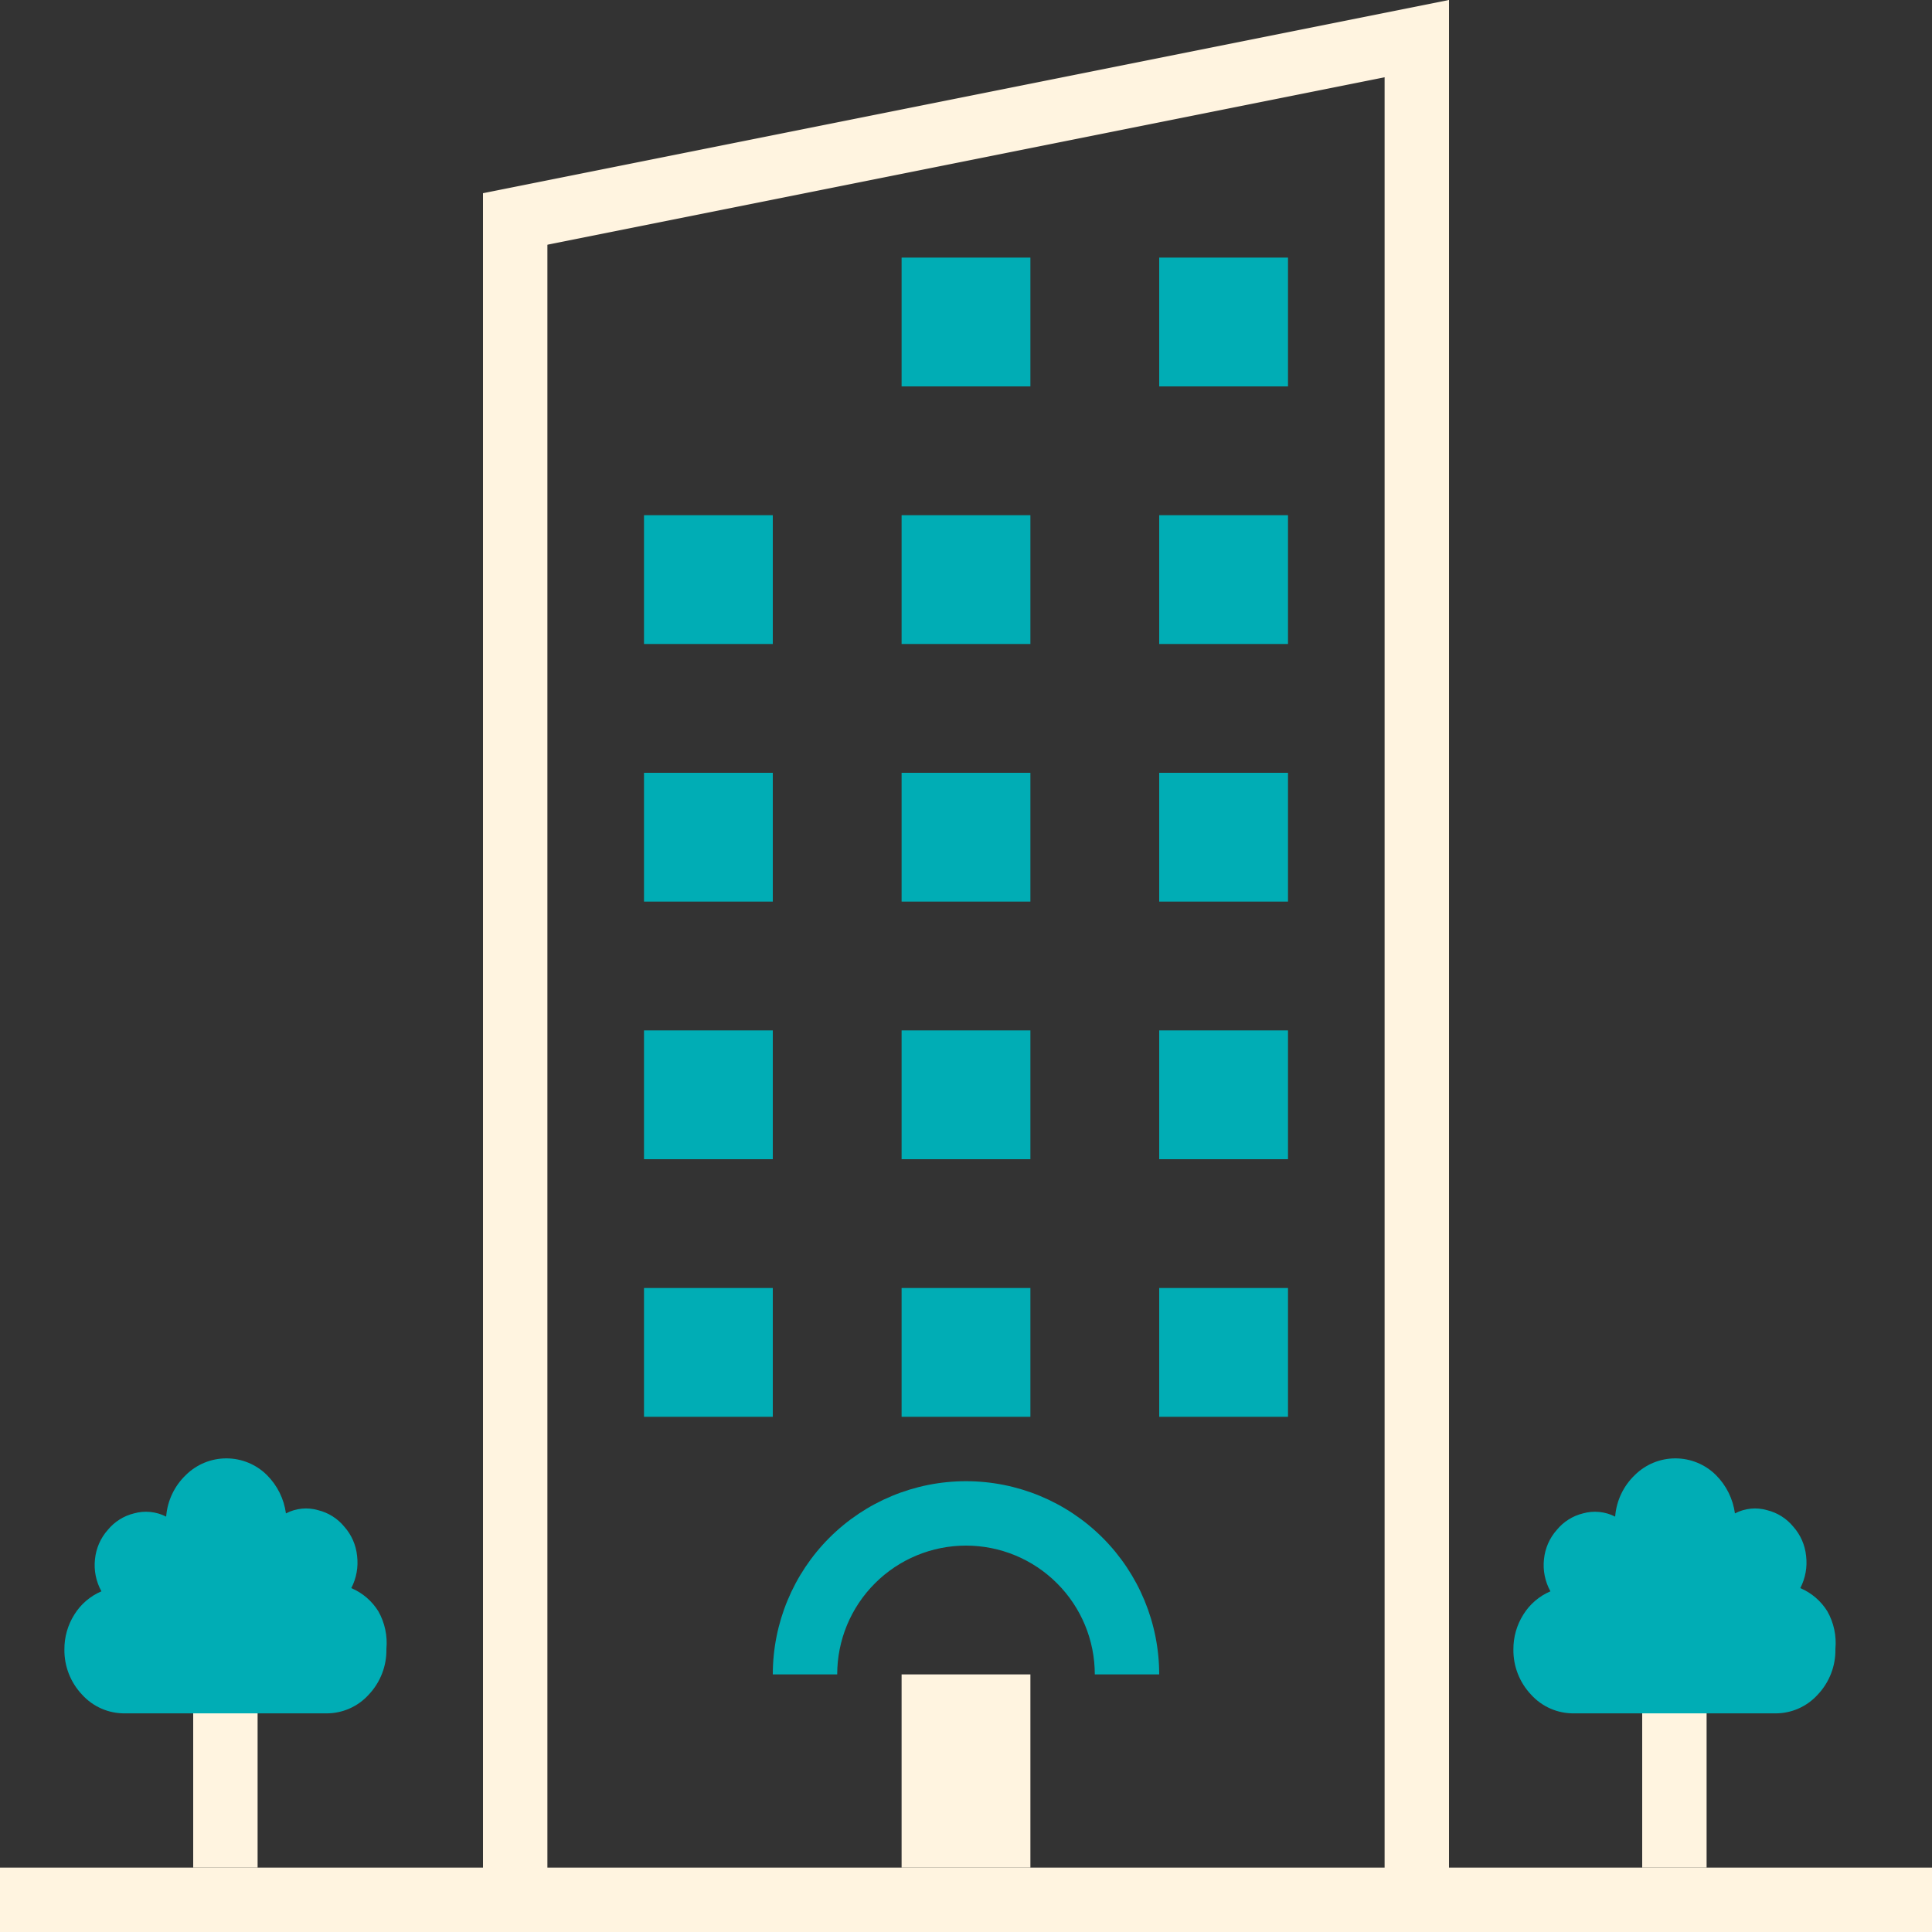 <svg width="60" height="60" viewBox="0 0 60 60" fill="none" xmlns="http://www.w3.org/2000/svg">
<rect x="0" y="0" width="60" height="60" fill="#333333" stroke="none"/>
<path d="M60 58H0V60H60V58Z" fill="#FFF4E0"/>
<path d="M45 0L15 6V8L45 2V0Z" fill="#FFF4E0"/>
<path d="M17 60L17 6H15L15 60H17Z" fill="#FFF4E0"/>
<path d="M45 60V0L43 1V60H45Z" fill="#FFF4E0"/>
<path d="M24 32H20V36H24V32Z" fill="#00ADB5"/>
<path d="M32 32H28V36H32V32Z" fill="#00ADB5"/>
<path d="M32 40H28V44H32V40Z" fill="#00ADB5"/>
<path d="M40 32H36V36H40V32Z" fill="#00ADB5"/>
<path d="M24 24H20V28H24V24Z" fill="#00ADB5"/>
<path d="M32 24H28V28H32V24Z" fill="#00ADB5"/>
<path d="M40 24H36V28H40V24Z" fill="#00ADB5"/>
<path d="M24 16H20V20H24V16Z" fill="#00ADB5"/>
<path d="M32 16H28V20H32V16Z" fill="#00ADB5"/>
<path d="M40 16H36V20H40V16Z" fill="#00ADB5"/>
<path d="M32 8H28V12H32V8Z" fill="#00ADB5"/>
<path d="M40 8H36V12H40V8Z" fill="#00ADB5"/>
<path d="M24 40H20V44H24V40Z" fill="#00ADB5"/>
<path d="M32 52H28V58H32V52Z" fill="#FFF4E0"/>
<path d="M40 40H36V44H40V40Z" fill="#00ADB5"/>
<path d="M30 48C31.061 48 32.078 48.421 32.828 49.172C33.579 49.922 34 50.939 34 52H36C36 50.409 35.368 48.883 34.243 47.757C33.117 46.632 31.591 46 30 46C28.409 46 26.883 46.632 25.757 47.757C24.632 48.883 24 50.409 24 52H26C26 50.939 26.421 49.922 27.172 49.172C27.922 48.421 28.939 48 30 48Z" fill="#00ADB5"/>
<path d="M53 52H51V58H53V52Z" fill="#FFF4E0"/>
<path d="M47 51.23C46.996 50.844 47.104 50.465 47.31 50.14C47.509 49.819 47.803 49.567 48.15 49.42C47.981 49.115 47.911 48.766 47.95 48.42C47.984 48.082 48.124 47.763 48.35 47.51C48.558 47.257 48.842 47.078 49.16 47C49.494 46.906 49.851 46.942 50.16 47.1C50.198 46.609 50.415 46.15 50.77 45.81C51.105 45.477 51.558 45.291 52.03 45.291C52.502 45.291 52.955 45.477 53.29 45.81C53.612 46.131 53.819 46.549 53.88 47C54.188 46.839 54.546 46.803 54.88 46.9C55.198 46.978 55.482 47.157 55.69 47.41C55.916 47.663 56.056 47.982 56.09 48.32C56.132 48.663 56.069 49.012 55.91 49.32C56.258 49.467 56.551 49.719 56.75 50.04C56.951 50.395 57.038 50.803 57 51.21C57.011 51.737 56.813 52.247 56.45 52.63C56.283 52.814 56.08 52.961 55.852 53.061C55.625 53.161 55.379 53.212 55.13 53.21H48.88C48.63 53.213 48.382 53.163 48.153 53.063C47.923 52.963 47.718 52.815 47.55 52.63C47.192 52.252 46.994 51.75 47 51.23Z" fill="#00ADB5"/>
<path d="M8 52H6V58H8V52Z" fill="#FFF4E0"/>
<path d="M2 51.23C1.996 50.844 2.104 50.465 2.31 50.14C2.509 49.819 2.803 49.567 3.15 49.42C2.981 49.115 2.911 48.766 2.95 48.42C2.984 48.082 3.124 47.763 3.35 47.51C3.558 47.257 3.842 47.078 4.16 47C4.494 46.906 4.851 46.942 5.16 47.1C5.198 46.609 5.415 46.15 5.77 45.81C6.105 45.477 6.558 45.291 7.03 45.291C7.502 45.291 7.955 45.477 8.29 45.81C8.612 46.131 8.82 46.549 8.88 47C9.188 46.839 9.546 46.803 9.88 46.9C10.198 46.978 10.482 47.157 10.69 47.41C10.916 47.663 11.056 47.982 11.09 48.32C11.132 48.663 11.069 49.012 10.91 49.32C11.258 49.467 11.551 49.719 11.75 50.04C11.951 50.395 12.038 50.803 12 51.21C12.011 51.737 11.813 52.247 11.45 52.63C11.284 52.814 11.08 52.961 10.852 53.061C10.625 53.161 10.379 53.212 10.13 53.21H3.88C3.63 53.213 3.382 53.163 3.153 53.063C2.923 52.963 2.718 52.815 2.55 52.63C2.192 52.252 1.994 51.75 2 51.23Z" fill="#00ADB5"/>
</svg>

